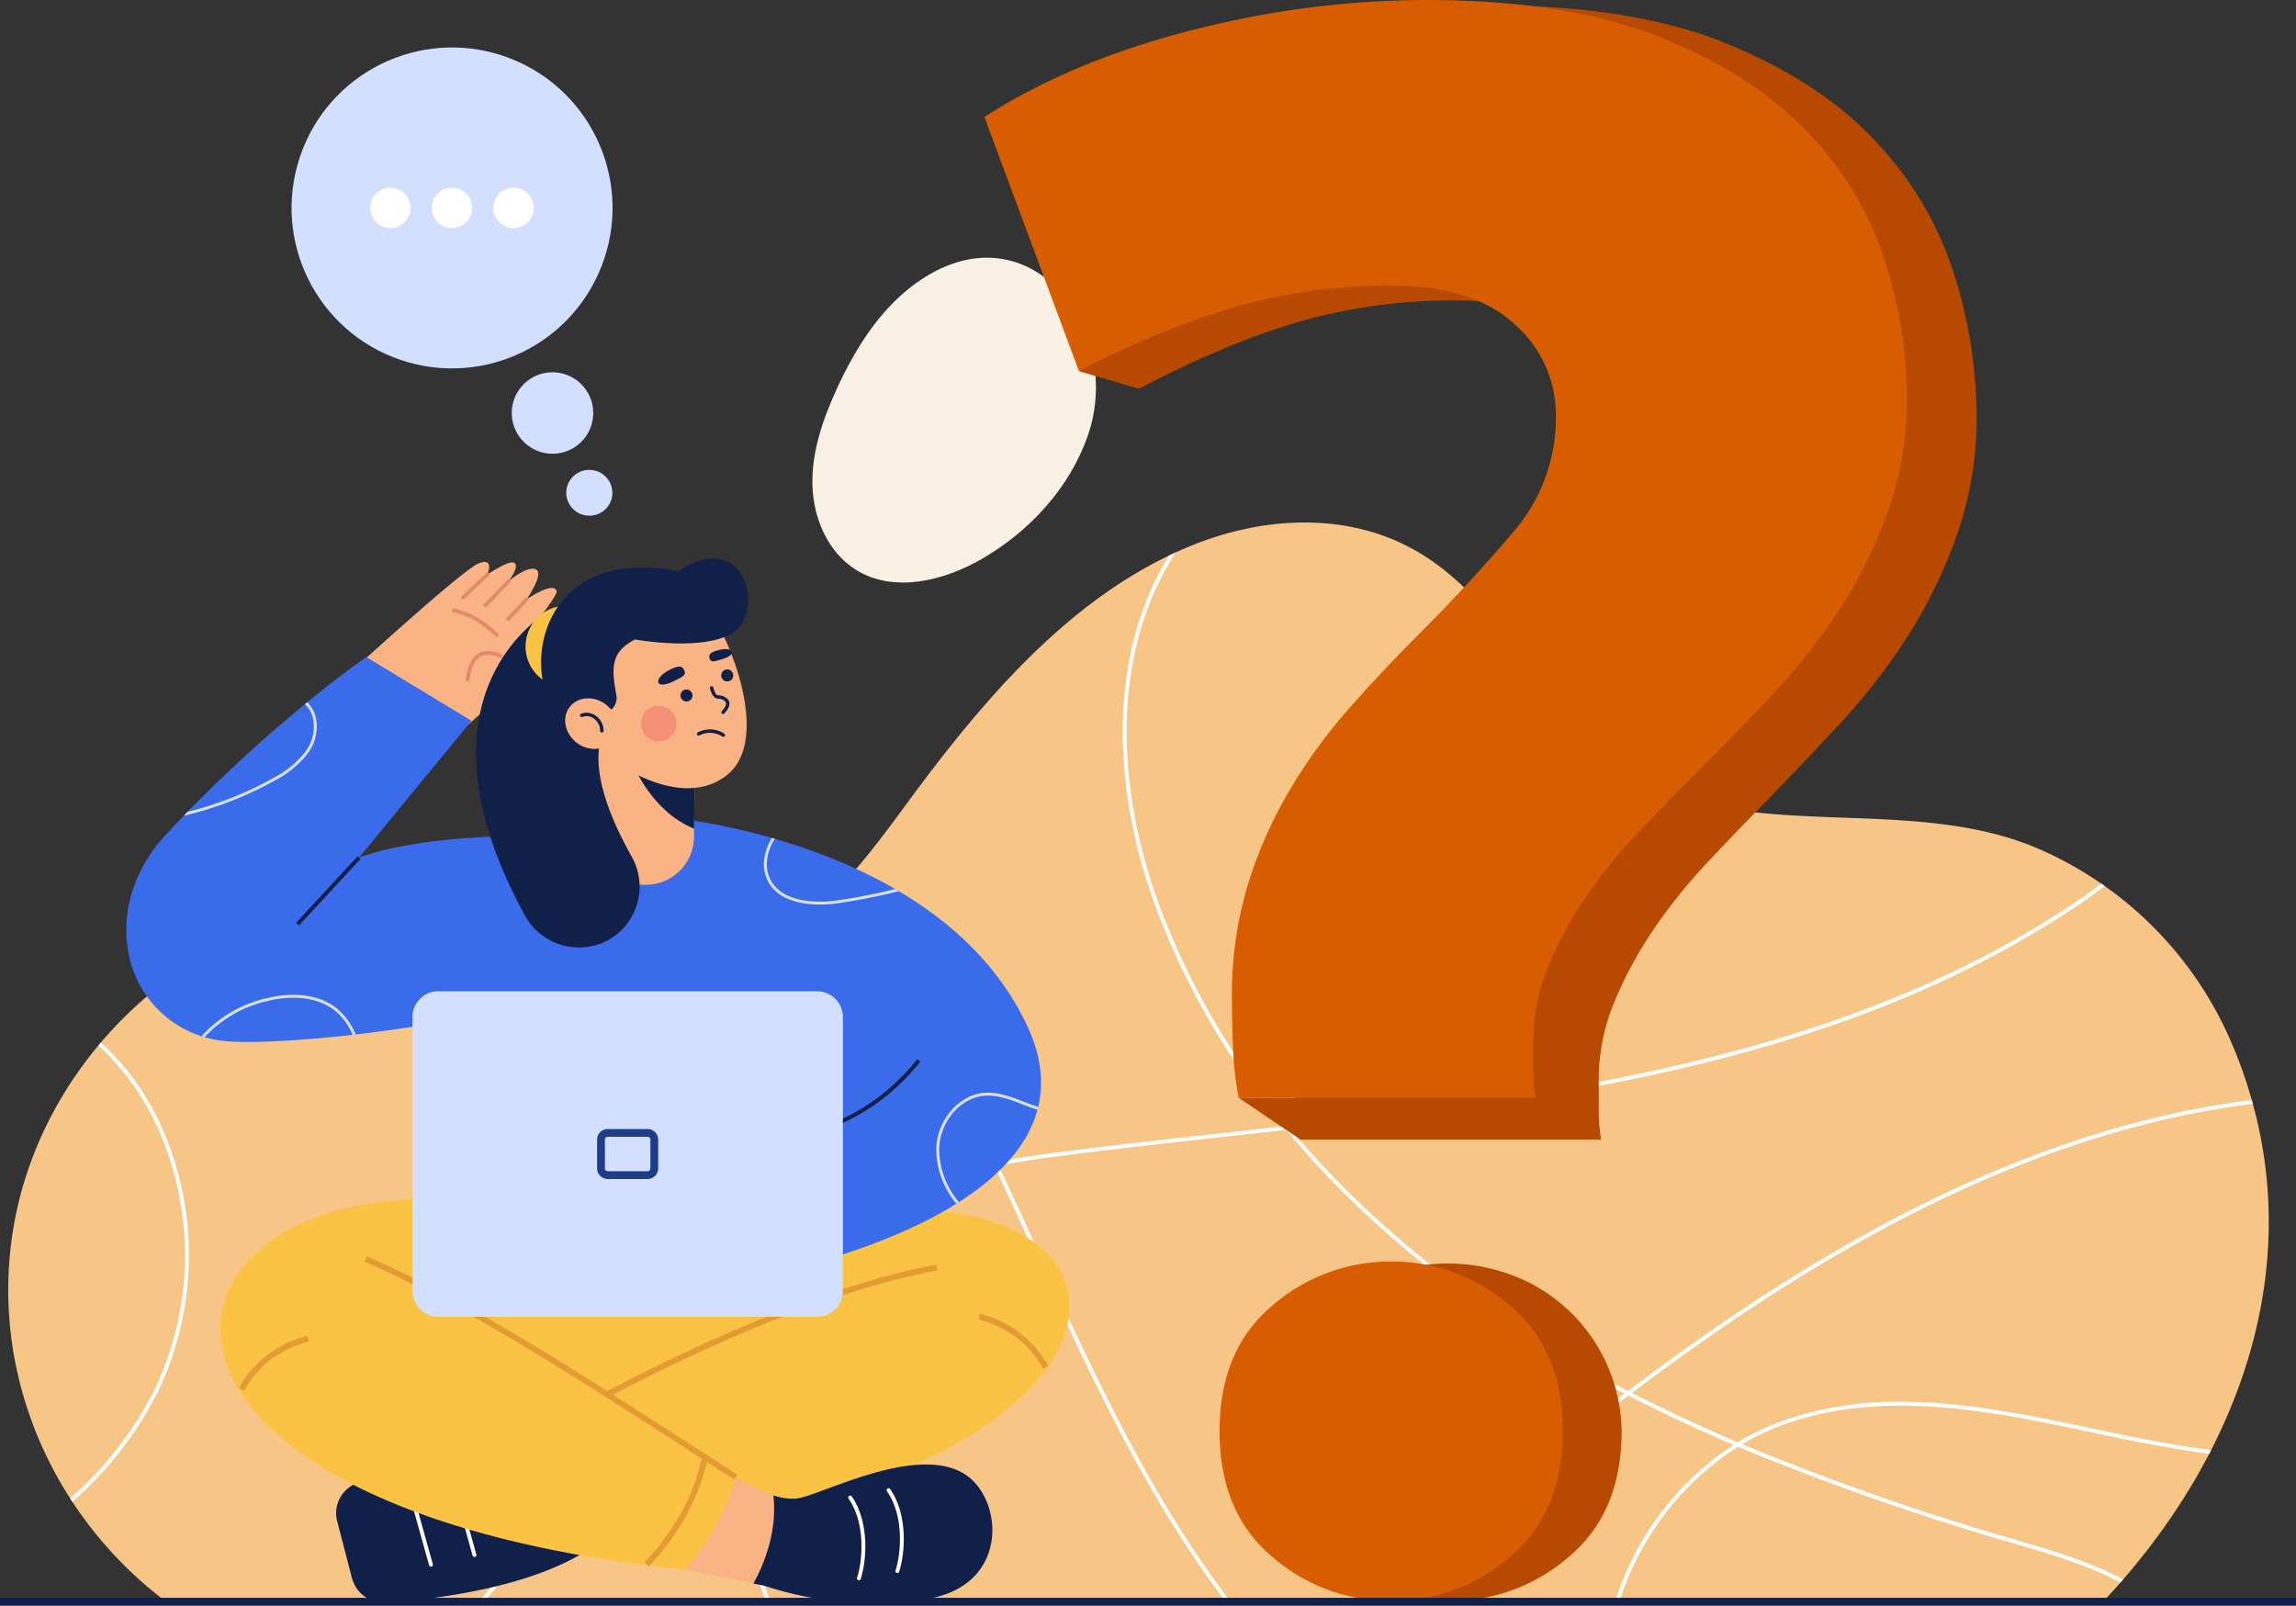 <svg xmlns="http://www.w3.org/2000/svg" width="485.144" height="339.32" viewBox="0 0 485.144 339.32">
  <rect x="0" y="0" width="485.144" height="339.32" fill="#333333" stroke="none"/>
  <g id="Group_5044" data-name="Group 5044" transform="translate(0 -93.976)">
    <g id="Group_5020" data-name="Group 5020" transform="translate(1.74 148.437)">
      <g id="Group_5019" data-name="Group 5019" transform="translate(0 55.97)">
        <path id="Path_1793" data-name="Path 1793" d="M-240.4-34.541A78.231,78.231,0,0,0-281.879-75.06c-19.066-7.721-40.957-4.911-61.039-7.5-17.441-2.246-30.025-10.033-40.439-23.875-9.978-13.264-18.925-27.954-35.241-34.089-12.891-4.849-27.547-3.505-40.359,1.547-23.61,9.309-41.441,29.1-56.459,48.82-13.711,18-24.894,37.717-50.257,38.36-25.378.644-49.537-13.833-75.091-10-33.771,5.07-61.9,33.183-67.789,66.653-5.524,31.368,8.336,61.79,32.147,79.666h409.278C-237.124,52.7-221.381,8.729-240.4-34.541Z" transform="translate(709.762 143.538)" fill="rgba(255,204,138,0.96)"/>
        <g id="Group_5018" data-name="Group 5018" transform="translate(13.093 6.329)">
          <path id="Path_1794" data-name="Path 1794" d="M-617.5,77.862h1.126a86.366,86.366,0,0,0,17.837-30.6c6.3-18.736,6.037-38.4-.748-55.366-3.429-8.575-8.38-16.566-13.168-24.294-4.856-7.839-9.877-15.943-13.284-24.629a54.838,54.838,0,0,1-3.076-11.381c-.282-.037-.565-.068-.847-.1A55.663,55.663,0,0,0-626.5-56.725c3.435,8.755,8.476,16.892,13.352,24.762,4.769,7.7,9.7,15.659,13.1,24.167,6.713,16.786,6.972,36.247.733,54.8A85.407,85.407,0,0,1-617.5,77.862Z" transform="translate(703.786 143.876)" fill="#fff"/>
          <path id="Path_1795" data-name="Path 1795" d="M-281.509,48.318c8.433,1.8,16.559,3.408,24.419,4.422.135-.259.266-.52.4-.781-7.925-1.007-16.127-2.632-24.645-4.447-12.97-2.762-27.009-5.755-40.933-5.755a72.669,72.669,0,0,0-25.448,4.2,51.862,51.862,0,0,0-9.006,4.378c-7.449-3.175-14.938-6.641-22.357-10.446,5.383-4.055,10.823-8.026,16.321-11.865,40.815-28.5,78.482-44.657,114.873-49.243-.073-.267-.15-.534-.225-.8C-284.6-17.392-322.35-1.193-363.231,27.354c-5.615,3.921-11.169,7.979-16.664,12.122A275.854,275.854,0,0,1-404.459,25.2c-14.471-9.482-31.683-23.016-46.715-41,58.252-6.535,117.56-14.769,165.992-47.139,1.839-1.229,3.876-2.679,5.988-4.323-.234-.165-.47-.329-.706-.492-2.023,1.567-3.973,2.95-5.739,4.13C-334.06-31.259-393.476-23.088-451.8-16.554a160.085,160.085,0,0,1-26.708-45.412c-10.274-27.215-9.731-53.922,1.488-73.273.487-.841,1-1.668,1.532-2.487-.468.214-.933.439-1.4.661q-.433.7-.847,1.412c-11.344,19.567-11.908,46.531-1.546,73.978a160.71,160.71,0,0,0,26.5,45.229q-5.065.567-10.12,1.123c-12.146,1.34-24.706,2.726-36.9,4.3-4.452.573-8.979,1.241-13.483,2.08-9.657-20.381-20.264-40.264-33.975-57.314-.2.195-.4.384-.594.577,13.594,16.922,24.136,36.656,33.733,56.894C-533.77-5.044-552.848,2-563.035,18.4c-9.513,15.311-9.5,36.475.026,62.906q.495,1.37,1.014,2.71h.881c-.377-.979-.752-1.969-1.12-2.99-9.44-26.181-9.474-47.106-.1-62.192C-552.27,2.63-533.3-4.32-513.759-8.022c3.409,7.211,6.7,14.482,9.975,21.707l.356.786c11.367,25.091,23.123,49.306,38.516,69.541h1.027c-15.532-20.272-27.355-44.632-38.792-69.88l-.356-.786c-3.245-7.165-6.51-14.373-9.889-21.523,4.418-.817,8.858-1.471,13.225-2.033,12.188-1.569,24.743-2.955,36.886-4.3q5.32-.586,10.658-1.181c15.175,18.264,32.608,31.986,47.243,41.577a276.691,276.691,0,0,0,24.289,14.138c-14,10.589-27.619,21.73-40.915,32.608q-6.907,5.651-13.956,11.377h1.306q6.641-5.388,13.171-10.74c13.391-10.954,27.1-22.174,41.205-32.827,7.377,3.8,14.825,7.256,22.233,10.426a61.35,61.35,0,0,0-23.393,28.553c-.625,1.518-1.172,3.05-1.677,4.588h.867c.477-1.433.989-2.86,1.571-4.275a60.407,60.407,0,0,1,23.554-28.473,543.83,543.83,0,0,0,58.562,20.507l.658.195c7.372,2.179,14.911,4.413,21.579,8,.187-.212.375-.424.56-.637-6.777-3.677-14.427-5.942-21.905-8.152l-.658-.195a545.068,545.068,0,0,1-57.928-20.244,50.99,50.99,0,0,1,8.356-4C-326.079,38.821-302.4,43.867-281.509,48.318Z" transform="translate(709.072 137.726)" fill="#fff"/>
          <path id="Path_1796" data-name="Path 1796" d="M-675.41-13.446a65.932,65.932,0,0,1-4.45,44.088A75.881,75.881,0,0,1-697.737,53.73c.15.234.3.465.455.7a76.751,76.751,0,0,0,18.161-23.42,66.776,66.776,0,0,0,4.51-44.646c-2.875-11.77-8.656-21.739-16.643-28.953-.179.21-.355.42-.531.632C-683.931-34.86-678.243-25.042-675.41-13.446Z" transform="translate(697.737 146.179)" fill="#fff"/>
        </g>
      </g>
      <path id="Path_1797" data-name="Path 1797" d="M-501.935-188.4c7.17,7.326,10.383,19.669,6.43,31.049-3.827,11.018-12.218,20.146-22.3,26.013-8.111,4.721-18.692,7.326-26.669,2.381-5.961-3.693-9.053-10.942-9.225-17.953s2.185-13.844,5.1-20.222c4.107-8.993,9.636-17.712,17.872-23.181C-519.374-197.849-508.828-195.442-501.935-188.4Z" transform="translate(723.627 194.941)" fill="#f7f0e3"/>
    </g>
    <g id="Group_5024" data-name="Group 5024" transform="translate(208.003 93.976)">
      <g id="Group_5022" data-name="Group 5022">
        <path id="Path_1800" data-name="Path 1800" d="M-313.29-266.63a72.886,72.886,0,0,0-16.114-28q-11.556-12.785-31.523-21.124t-50.738-8.348a198.533,198.533,0,0,0-50.033,6.62q-25.509,6.644-44.27,18.918l16.286,44.714-8.728,7.071,12.66,3.721q18.744-9.811,34.154-14.249a118.072,118.072,0,0,1,32.713-4.413q17.312,0,26.215,8.347a26.64,26.64,0,0,1,8.894,20.149,38.662,38.662,0,0,1-9.13,25.3q-9.16,11.058-20.217,22.356-7.681,7.843-14.908,16.2a116.313,116.313,0,0,0-12.747,17.943,97.525,97.525,0,0,0-8.9,20.629,84.659,84.659,0,0,0-3.366,24.8c0,2.958.062,6.476.234,10.57.029.755.069,1.491.114,2.219h-11.968l13.06,8.831h63.5a42.228,42.228,0,0,1-.485-6.876v-5.9a42.654,42.654,0,0,1,3.367-16.455,85.072,85.072,0,0,1,8.425-15.479,114.291,114.291,0,0,1,11.306-13.993q6.249-6.644,12.027-12.537,7.681-7.844,15.863-16.695a131.271,131.271,0,0,0,14.438-18.662,104.841,104.841,0,0,0,10.335-21.38,75.271,75.271,0,0,0,4.1-25.3A101.174,101.174,0,0,0-313.29-266.63Z" transform="translate(518.391 325.213)" fill="#b74a00"/>
        <path id="Path_1801" data-name="Path 1801" d="M-434.268-265.014a118.981,118.981,0,0,0-32.329,4.272,185.942,185.942,0,0,0-33.754,13.788l-19.98-53.717q18.548-11.886,43.751-18.308a200.057,200.057,0,0,1,49.446-6.408q30.411,0,50.143,8.079t31.154,20.443a70.2,70.2,0,0,1,15.925,27.1,96.059,96.059,0,0,1,4.519,28.043,71.454,71.454,0,0,1-4.055,24.483,100.6,100.6,0,0,1-10.214,20.692,127.371,127.371,0,0,1-14.269,18.061q-8.078,8.566-15.678,16.157-5.71,5.711-11.885,12.134a111.182,111.182,0,0,0-11.174,13.541,81.862,81.862,0,0,0-8.326,14.981,40.553,40.553,0,0,0-3.328,15.925v5.711a39.994,39.994,0,0,0,.48,6.655H-466.6a66.487,66.487,0,0,1-1.192-10.694c-.17-3.962-.232-7.366-.232-10.229a80.364,80.364,0,0,1,3.327-24,93.447,93.447,0,0,1,8.791-19.964,112.646,112.646,0,0,1,12.6-17.364q7.127-8.078,14.734-15.677,10.934-10.935,19.979-21.636a36.95,36.95,0,0,0,9.022-24.483,25.542,25.542,0,0,0-8.79-19.5Q-417.158-265.013-434.268-265.014Z" transform="translate(520.33 325.386)" fill="#d85c00"/>
      </g>
      <g id="Group_5023" data-name="Group 5023" transform="translate(49.692 266.603)">
        <path id="Path_1802" data-name="Path 1802" d="M-375.993,18.77q0,17.173-11.119,26.515a37.961,37.961,0,0,1-25.144,9.355,37.973,37.973,0,0,1-25.157-9.355q-11.1-9.348-11.105-26.515t11.106-26.515a38.64,38.64,0,0,1,41.648-5.017A35.708,35.708,0,0,1-375.993,18.77Z" transform="translate(460.941 17.099)" fill="#b74a00"/>
        <path id="Path_1803" data-name="Path 1803" d="M-390.355,18.706q0,17.173-11.118,26.515a37.965,37.965,0,0,1-25.144,9.355,37.972,37.972,0,0,1-25.157-9.355q-11.1-9.348-11.106-26.515t11.106-26.515a38.034,38.034,0,0,1,25.157-9.355,38.027,38.027,0,0,1,25.144,9.355Q-390.356,1.559-390.355,18.706Z" transform="translate(462.88 17.163)" fill="#d85c00"/>
      </g>
    </g>
    <g id="Group_5043" data-name="Group 5043" transform="translate(26.7 93.976)">
      <g id="Group_5027" data-name="Group 5027" transform="translate(24.857 0)">
        <circle id="Ellipse_105" data-name="Ellipse 105" cx="8.609" cy="8.609" r="8.609" transform="matrix(0.184, -0.983, 0.983, 0.184, 55.14, 94.164)" fill="#d3dfff"/>
        <ellipse id="Ellipse_106" data-name="Ellipse 106" cx="4.842" cy="4.876" rx="4.842" ry="4.876" transform="translate(67.283 108.008) rotate(-79.386)" fill="#d3dfff"/>
        <g id="Group_5026" data-name="Group 5026" transform="translate(0)">
          <circle id="Ellipse_107" data-name="Ellipse 107" cx="33.895" cy="33.895" r="33.895" transform="matrix(0.366, -0.931, 0.931, 0.366, 0, 63.095)" fill="#d3dfff"/>
          <g id="Group_5025" data-name="Group 5025" transform="translate(26.658 39.673)">
            <circle id="Ellipse_108" data-name="Ellipse 108" cx="4.271" cy="4.271" r="4.271" fill="#fff"/>
            <circle id="Ellipse_109" data-name="Ellipse 109" cx="4.271" cy="4.271" r="4.271" transform="translate(13.015)" fill="#fff"/>
            <circle id="Ellipse_110" data-name="Ellipse 110" cx="4.271" cy="4.271" r="4.271" transform="translate(26.03)" fill="#fff"/>
          </g>
        </g>
      </g>
      <g id="Group_5042" data-name="Group 5042" transform="translate(0 118.025)">
        <g id="Group_5030" data-name="Group 5030" transform="translate(19.852 134.832)">
          <g id="Group_5028" data-name="Group 5028" transform="translate(24.458 55.517)">
            <path id="Path_1804" data-name="Path 1804" d="M-645.935,51.253l3.168,12.208a6.993,6.993,0,0,0,7.31,5.1c10.384-.706,31.96-3.249,44.343-12.377l-3.52-17.6c-17.026-.961-32.949-.015-46.736,4.627A6.743,6.743,0,0,0-645.935,51.253Z" transform="translate(646.144 -38.254)" fill="#102048"/>
            <path id="Path_1805" data-name="Path 1805" d="M-627.346,60.427a.411.411,0,0,1-.4-.3L-631.995,44.9a.41.41,0,0,1,.285-.506.411.411,0,0,1,.507.285l4.252,15.227a.411.411,0,0,1-.285.506A.4.4,0,0,1-627.346,60.427Z" transform="translate(647.4 -37.71)" fill="#fff"/>
            <path id="Path_1806" data-name="Path 1806" d="M-618.906,58.537a.412.412,0,0,1-.4-.3l-4.252-15.225a.412.412,0,0,1,.285-.507.411.411,0,0,1,.507.286l4.252,15.225a.412.412,0,0,1-.285.507A.432.432,0,0,1-618.906,58.537Z" transform="translate(648.15 -37.877)" fill="#fff"/>
          </g>
          <path id="Path_1807" data-name="Path 1807" d="M-606.255-10.216-645.827,1.528l29.388,40.266,42.19,3.356,58.194-24.607-22.114-33.276Z" transform="translate(670.631 12.733)" fill="#fbc343"/>
          <path id="Path_1808" data-name="Path 1808" d="M-560.817-4.859c86.9-25.725,100.869,51.079-34.722,65.061-4.79-5.39-10.386-14.741-12.609-22.557l71.6-33.09Z" transform="translate(673.978 12.968)" fill="#fbc343"/>
          <path id="Path_1809" data-name="Path 1809" d="M-559.5,45.584a37.633,37.633,0,0,1-7.96-3.873l-13.967,4.38,3.2,15.193,14.509,2.949C-559.3,56.148-559.038,49.51-559.5,45.584Z" transform="translate(676.353 17.57)" fill="#f9b384"/>
          <path id="Path_1810" data-name="Path 1810" d="M-607.812,37.239l-.621-1.068c14.938-8.681,53.2-29.537,85.8-35.688L-522.4,1.7C-554.815,7.812-592.93,28.59-607.812,37.239Z" transform="translate(673.953 13.907)" fill="#e49b31"/>
          <path id="Path_1811" data-name="Path 1811" d="M-604.231-10.258C-685.121-25.637-706.07,52.1-570.479,66.08a49.257,49.257,0,0,0,10.765-19.573,617.224,617.224,0,0,0-69.638-39.8Z" transform="translate(668.607 12.775)" fill="#fbc343"/>
          <path id="Path_1812" data-name="Path 1812" d="M-562.531,46.037c-3.848-2.449-7.857-5.038-12.1-7.779C-595.942,24.5-620.094,8.907-640.613.014l.491-1.132c20.613,8.932,44.81,24.555,66.157,38.34,4.243,2.74,8.251,5.327,12.1,7.773Z" transform="translate(671.094 13.765)" fill="#e49b31"/>
          <path id="Path_1813" data-name="Path 1813" d="M-663.9,25.925l-1.081-.6a22.7,22.7,0,0,1,14.455-11.02l.33,1.19C-656.508,17.246-660.991,20.656-663.9,25.925Z" transform="translate(668.929 15.136)" fill="#e49b31"/>
          <path id="Path_1814" data-name="Path 1814" d="M-507.82,21.627c-2.911-5.268-7.392-8.679-13.7-10.427l.329-1.19A22.7,22.7,0,0,1-506.74,21.03Z" transform="translate(681.675 14.754)" fill="#e49b31"/>
          <path id="Path_1815" data-name="Path 1815" d="M-585.369,60.954l-.9-.842c6.47-6.931,10.444-14.247,12.149-22.366l1.208.254C-574.666,46.346-578.74,53.856-585.369,60.954Z" transform="translate(675.922 17.218)" fill="#e49b31"/>
          <g id="Group_5029" data-name="Group 5029" transform="translate(112.637 56.64)">
            <path id="Path_1816" data-name="Path 1816" d="M-520.6,41.273c-10.364-6.4-30.455,4.661-35.5,5.22a12.149,12.149,0,0,1-4.843-.694c.462,3.926.2,10.564-4.216,18.649l2.464.5s17.037,6.245,35.11,2.61C-510.9,64.2-512.456,46.307-520.6,41.273Z" transform="translate(565.161 -39.286)" fill="#102048"/>
            <path id="Path_1817" data-name="Path 1817" d="M-537.028,61.806a.409.409,0,0,1-.124-.019.412.412,0,0,1-.269-.516c1.232-3.9,1.769-11.569-1.8-16.719a.412.412,0,0,1,.1-.573.41.41,0,0,1,.573.1c3.735,5.394,3.186,13.383,1.906,17.436A.412.412,0,0,1-537.028,61.806Z" transform="translate(567.459 -38.875)" fill="#fff"/>
            <path id="Path_1818" data-name="Path 1818" d="M-544.492,63.224a.41.41,0,0,1-.124-.02.412.412,0,0,1-.269-.516c1.232-3.9,1.768-11.569-1.8-16.719a.411.411,0,0,1,.1-.573.412.412,0,0,1,.573.1c3.735,5.394,3.186,13.383,1.906,17.436A.412.412,0,0,1-544.492,63.224Z" transform="translate(566.796 -38.749)" fill="#fff"/>
          </g>
        </g>
        <g id="Group_5038" data-name="Group 5038">
          <g id="Group_5032" data-name="Group 5032" transform="translate(45.861 0.726)">
            <path id="Path_1819" data-name="Path 1819" d="M-620.664-99.5s20.371-17.323,19.618-20.615c-.54-2.352-6.31,1.1-6.31,1.1s8.092-9.6,7.681-10.768c-.735-2.084-6.332,1.8-6.332,1.8s3.783-5.445,1.974-6.333-5.752,2.468-5.752,2.468,2.3-3.023,1.222-3.816-5.752,2.468-5.752,2.468,1.676-3.812-1.884-2.367-28.52,24.351-28.52,24.351Z" transform="translate(644.72 135.896)" fill="#f9b384"/>
            <g id="Group_5031" data-name="Group 5031" transform="translate(22.926 2.283)">
              <path id="Path_1820" data-name="Path 1820" d="M-614.2-120.849a.411.411,0,0,1-.278-.108c-3.5-3.195-5.038-3.97-8.9-5.157a.412.412,0,0,1-.272-.514.412.412,0,0,1,.515-.273c4,1.23,5.593,2.033,9.21,5.336a.411.411,0,0,1,.026.581A.41.41,0,0,1-614.2-120.849Z" transform="translate(623.665 134.411)" fill="#e28b6d"/>
              <path id="Path_1821" data-name="Path 1821" d="M-620.575-112.19a.531.531,0,0,1-.058,0,.412.412,0,0,1-.351-.465c.4-2.864,1.3-4.654,2.757-5.473,1.244-.7,2.862-.627,4.81.214a.41.41,0,0,1,.215.54.41.41,0,0,1-.541.214c-1.7-.733-3.071-.818-4.08-.25-1.2.673-1.987,2.312-2.344,4.868A.413.413,0,0,1-620.575-112.19Z" transform="translate(623.902 135.15)" fill="#e28b6d"/>
              <path id="Path_1822" data-name="Path 1822" d="M-621.457-128.159a.408.408,0,0,1-.3-.13.411.411,0,0,1,.016-.581l5.112-4.818a.411.411,0,0,1,.581.017.41.41,0,0,1-.016.581l-5.112,4.818A.409.409,0,0,1-621.457-128.159Z" transform="translate(623.824 133.8)" fill="#e28b6d"/>
              <path id="Path_1823" data-name="Path 1823" d="M-617.111-126.622a.41.41,0,0,1-.285-.115.412.412,0,0,1-.012-.581l4.911-5.115a.41.41,0,0,1,.582-.012.41.41,0,0,1,.012.581l-4.91,5.115A.411.411,0,0,1-617.111-126.622Z" transform="translate(624.21 133.91)" fill="#e28b6d"/>
              <path id="Path_1824" data-name="Path 1824" d="M-612.672-124.058a.408.408,0,0,1-.28-.11.413.413,0,0,1-.021-.583l3.852-4.132a.411.411,0,0,1,.581-.02.411.411,0,0,1,.021.581l-3.852,4.132A.41.41,0,0,1-612.672-124.058Z" transform="translate(624.605 134.225)" fill="#e28b6d"/>
            </g>
          </g>
          <g id="Group_5033" data-name="Group 5033" transform="translate(0 20.844)">
            <path id="Path_1825" data-name="Path 1825" d="M-545.2,11.951l-74.484,2.881-8.23-67.9s24.935-23.651,34.529-32.361l16.2-.831C-526.946-63.418-535.173-34.893-545.2,11.951Z" transform="translate(692.074 120.189)" fill="#3a6bea"/>
            <path id="Path_1826" data-name="Path 1826" d="M-581.331-86.258s57.486,4.916,75.609,44.3c17.733,38.539-55.141,52.262-55.141,52.262Z" transform="translate(696.213 120.189)" fill="#3a6bea"/>
            <path id="Path_1827" data-name="Path 1827" d="M-637.668-75.05l23.755-28.908-22.215-13.463c-9.266,6.443-27.185,21.037-42.372,37.563a31.372,31.372,0,0,0-7.289,12.6,27.122,27.122,0,0,0-.7,11.83h0A22.838,22.838,0,0,0-666.3-36.307c9.05,1.061,43.62-1.645,71.6-9.876l8.231-31.765C-590.7-80.348-622.129-80.765-637.668-75.05Z" transform="translate(686.838 117.42)" fill="#3a6bea"/>
          </g>
          <g id="Group_5034" data-name="Group 5034" transform="translate(12.141 30.405)" opacity="0.8">
            <path id="Path_1828" data-name="Path 1828" d="M-534.975-70.978l.371-.085c-.259-.155-.52-.3-.781-.455a124.52,124.52,0,0,1-12.844,2.478c-2.575.31-11.179.879-13.693-4.853-1.251-2.852-.3-6.024,1.111-8.25l-.616-.176c-1.449,2.358-2.379,5.666-1.06,8.674,2.685,6.123,11.65,5.542,14.333,5.219A127.5,127.5,0,0,0-534.975-70.978Z" transform="translate(685.69 110.978)" fill="#fff"/>
            <path id="Path_1829" data-name="Path 1829" d="M-511.118-30.95c-2.747-1.062-5.584-2.158-8.567-1.877-5.231.494-9.708,5.667-9.979,11.533a18.081,18.081,0,0,0,4.254,11.875c.175-.109.351-.22.525-.33a17.5,17.5,0,0,1-4.163-11.517c.258-5.569,4.484-10.48,9.422-10.947,2.835-.262,5.482.756,8.285,1.838,1,.387,2.018.776,3.051,1.107.053-.2.106-.4.154-.6C-509.144-30.191-510.139-30.572-511.118-30.95Z" transform="translate(688.661 115.371)" fill="#fff"/>
            <path id="Path_1830" data-name="Path 1830" d="M-643.551-48.894c-3.589-2.968-9.165-3.761-15.3-2.176a26.4,26.4,0,0,0-13.373,7.918c.211.069.418.146.633.208a25.887,25.887,0,0,1,12.9-7.528c5.938-1.537,11.314-.786,14.75,2.054a13.4,13.4,0,0,1,3.627,5l.638-.074A14.114,14.114,0,0,0-643.551-48.894Z" transform="translate(675.996 113.683)" fill="#fff"/>
            <path id="Path_1831" data-name="Path 1831" d="M-675.688-84.674a74.452,74.452,0,0,0,19.34-7.5,21.134,21.134,0,0,0,6.686-5.463A9.382,9.382,0,0,0-647.945-106a6.521,6.521,0,0,0-1.675-2.642l-.475.39a5.934,5.934,0,0,1,1.563,2.444,8.767,8.767,0,0,1-1.627,7.8,20.582,20.582,0,0,1-6.5,5.3,72.967,72.967,0,0,1-18.227,7.206C-675.152-85.231-675.42-84.952-675.688-84.674Z" transform="translate(675.688 108.639)" fill="#fff"/>
          </g>
          <g id="Group_5036" data-name="Group 5036" transform="translate(73.886)">
            <path id="Path_1832" data-name="Path 1832" d="M-574.8-100.037l-.01,1.054-.168,16.372L-575-80.837a10.159,10.159,0,0,1-3.005,7.116,10.189,10.189,0,0,1-7.127,2.975,10.2,10.2,0,0,1-10.257-10.1l-.2-20.232Z" transform="translate(621.06 139.716)" fill="#f9b384"/>
            <path id="Path_1833" data-name="Path 1833" d="M-575.447-99.154l-.168,16.372c-9.1-3.7-12.844-13.554-12.844-13.554Z" transform="translate(621.694 139.887)" fill="#102048"/>
            <path id="Path_1834" data-name="Path 1834" d="M-571.042-125.275c3.261,3.913,12.782,26.087,3.13,33.651C-578.773-83.111-595.3-97.1-595.3-97.1l-2.218-25.825,14.348-3.782Z" transform="translate(620.889 137.438)" fill="#f9b384"/>
            <path id="Path_1835" data-name="Path 1835" d="M-602.923-126.7s-31.823,16.6-5.875,64.441a13.033,13.033,0,0,0,17.03,5.829h0a12.907,12.907,0,0,0,5.661-18.026c-4.244-7.54-8.342-17.25-6.593-24.475Z" transform="translate(618.982 137.439)" fill="#102048"/>
            <circle id="Ellipse_111" data-name="Ellipse 111" cx="8.608" cy="8.608" r="8.608" transform="translate(10.457 9.99)" fill="#fbc343"/>
            <path id="Path_1836" data-name="Path 1836" d="M-590.449-107.621c-.93-5.371-1.5-9.054,3.932-11.822,0,0,19.129,3.478,22.781-3.739s-1.913-18.607-13.565-10.695c-29.825-5.826-33.824,22.086-24.781,31.389l8.925-1.37A3.249,3.249,0,0,0-590.449-107.621Z" transform="translate(620.104 136.563)" fill="#102048"/>
            <g id="Group_5035" data-name="Group 5035" transform="translate(38.488 19.145)">
              <circle id="Ellipse_112" data-name="Ellipse 112" cx="1.272" cy="1.272" r="1.272" transform="translate(4.707 8.54)" fill="#102048"/>
              <circle id="Ellipse_113" data-name="Ellipse 113" cx="1.272" cy="1.272" r="1.272" transform="translate(13.315 4.301)" fill="#102048"/>
              <path id="Path_1837" data-name="Path 1837" d="M-570.821-105.895a.363.363,0,0,1-.248-.1.361.361,0,0,1-.013-.51c.511-.537,1.069-1.291.834-1.839-.244-.567-1.275-.813-1.746-.813-1.015,0-1.5-1.805-1.589-2.167a.36.36,0,0,1,.265-.434.359.359,0,0,1,.434.266c.185.762.605,1.616.89,1.616.485,0,1.971.23,2.408,1.249.312.728-.015,1.61-.973,2.62A.362.362,0,0,1-570.821-105.895Z" transform="translate(584.527 119.621)" fill="#102048"/>
              <path id="Path_1838" data-name="Path 1838" d="M-570.532-101.813a.362.362,0,0,1-.2-.062,4.815,4.815,0,0,0-4.837-.247.359.359,0,0,1-.491-.133.36.36,0,0,1,.132-.491,5.473,5.473,0,0,1,5.6.274.36.36,0,0,1,.1.5A.359.359,0,0,1-570.532-101.813Z" transform="translate(584.303 120.365)" fill="#102048"/>
              <path id="Path_1839" data-name="Path 1839" d="M-578.214-114.979c.724,1.362-.537,1.635-2.014,2.421s-2.989,1.071-3.334.422.573-1.812,2.049-2.6S-578.773-116.033-578.214-114.979Z" transform="translate(583.635 119.283)" fill="#102048"/>
              <path id="Path_1840" data-name="Path 1840" d="M-573.706-117.134c.318,1.215,1.225.683,2.544.339s2.383-1.008,2.231-1.588-1.343-.77-2.661-.425S-573.952-118.075-573.706-117.134Z" transform="translate(584.514 118.98)" fill="#102048"/>
            </g>
            <circle id="Ellipse_114" data-name="Ellipse 114" cx="3.75" cy="3.75" r="3.75" transform="translate(34.847 31.141)" fill="#eb5d60" opacity="0.4"/>
            <ellipse id="Ellipse_115" data-name="Ellipse 115" cx="5.079" cy="5.771" rx="5.079" ry="5.771" transform="matrix(0.611, -0.792, 0.792, 0.611, 16.685, 35.399)" fill="#f9b384"/>
            <path id="Path_1841" data-name="Path 1841" d="M-594.188-102.436a.361.361,0,0,1-.36-.36,3.153,3.153,0,0,0-1.385-2.629,2.544,2.544,0,0,0-2.367-.316.361.361,0,0,1-.469-.2.36.36,0,0,1,.2-.469,3.26,3.26,0,0,1,3.041.384,3.873,3.873,0,0,1,1.7,3.226A.36.36,0,0,1-594.188-102.436Z" transform="translate(620.775 139.223)" fill="#102048"/>
          </g>
          <g id="Group_5037" data-name="Group 5037" transform="translate(35.874 62.934)">
            <rect id="Rectangle_264" data-name="Rectangle 264" width="19.142" height="0.823" transform="translate(0 14.056) rotate(-47.248)" fill="#102048"/>
            <path id="Path_1842" data-name="Path 1842" d="M-557.869-21.858l-.24-.787c9.459-2.882,18.639-6.332,26.958-16.735l.642.514C-538.975-28.279-548.282-24.78-557.869-21.858Z" transform="translate(662.402 82.263)" fill="#102048"/>
          </g>
        </g>
        <g id="Group_5041" data-name="Group 5041" transform="translate(60.454 91.469)">
          <g id="Group_5039" data-name="Group 5039">
            <path id="Path_1843" data-name="Path 1843" d="M-545.613-52.558h-80.464a5.465,5.465,0,0,0-5.24,5.667V10.558a5.466,5.466,0,0,0,5.24,5.669h80.464a5.467,5.467,0,0,0,5.24-5.669V-46.891A5.466,5.466,0,0,0-545.613-52.558Z" transform="translate(631.317 52.558)" fill="#d3dfff"/>
          </g>
          <g id="Group_5040" data-name="Group 5040" transform="translate(39.024 29.115)">
            <path id="Path_1844" data-name="Path 1844" d="M-584.782-24.173a.578.578,0,0,1,.553.6v6.065a.578.578,0,0,1-.553.6h-8.5a.578.578,0,0,1-.554-.6v-6.065a.578.578,0,0,1,.554-.6h8.5m0-1.646h-8.5a2.225,2.225,0,0,0-2.2,2.245v6.065a2.225,2.225,0,0,0,2.2,2.245h8.5a2.226,2.226,0,0,0,2.2-2.245v-6.065a2.226,2.226,0,0,0-2.2-2.245Z" transform="translate(595.477 25.819)" fill="#1f3c88"/>
          </g>
        </g>
      </g>
    </g>
    <rect id="Rectangle_265" data-name="Rectangle 265" width="485.144" height="1.646" transform="translate(0 431.65)" fill="#102048"/>
  </g>
</svg>

